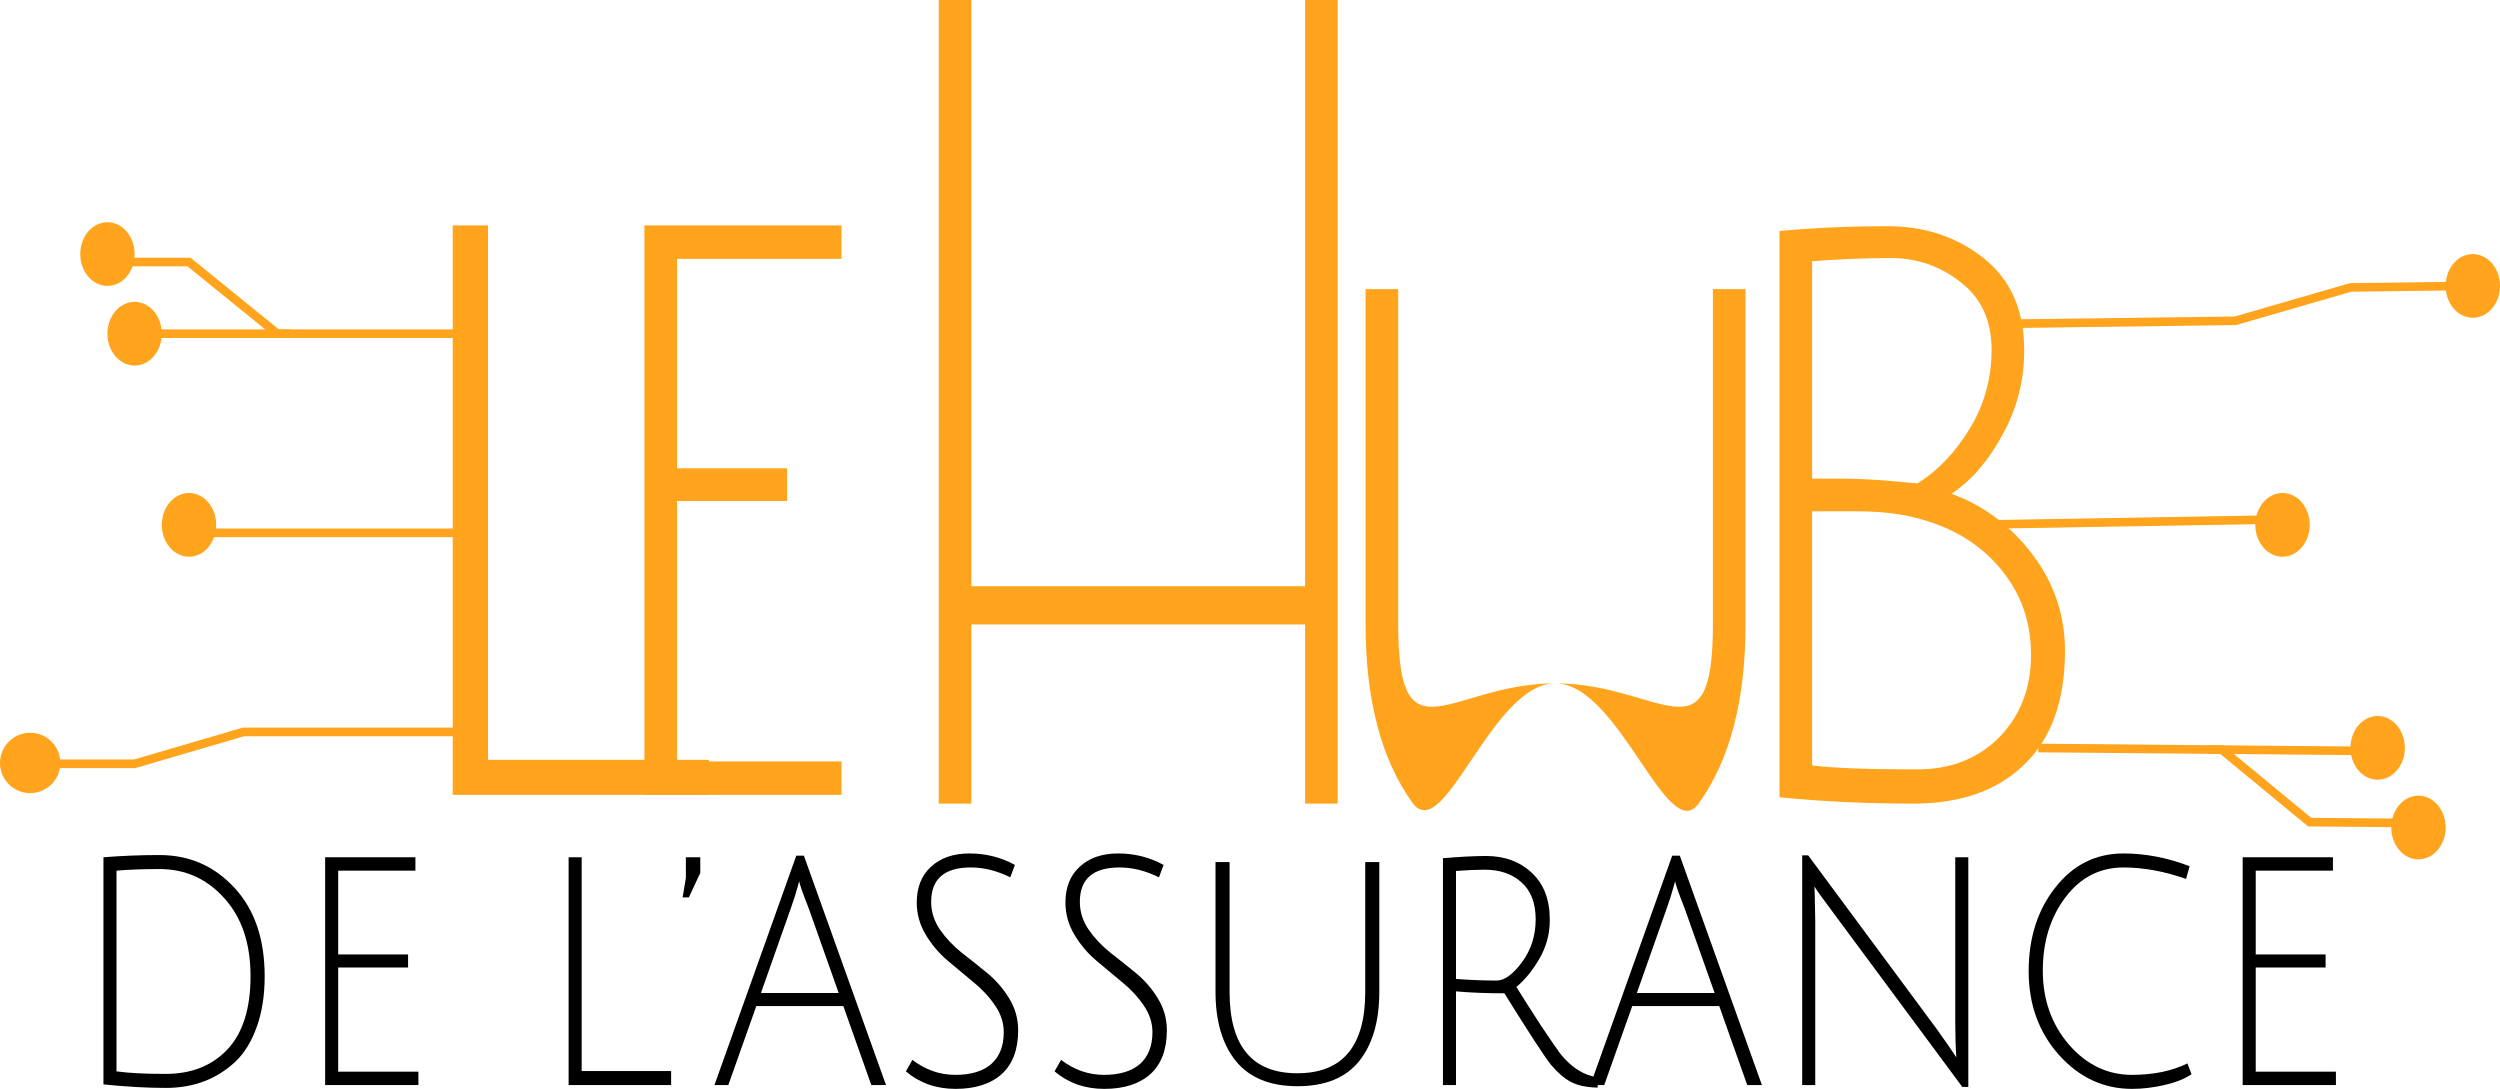 <?xml version="1.0" encoding="UTF-8" standalone="no"?>
<!DOCTYPE svg PUBLIC "-//W3C//DTD SVG 1.1//EN" "http://www.w3.org/Graphics/SVG/1.1/DTD/svg11.dtd">
<svg xmlns="http://www.w3.org/2000/svg" xmlns:xlink="http://www.w3.org/1999/xlink" version="1.1" width="290pt" height="126.31pt" viewBox="0 0 290 126.31">
<g enable-background="new">
<path transform="matrix(1,0,0,-1,10.885,39.711)" d="M 21.288 1 L 20.973 .612 L 21.111 .5 L 21.288 .5 L 21.288 1 Z M 11.038 9.315 L 11.353 9.703 L 11.216 9.815 L 11.038 9.815 L 11.038 9.315 Z M 42.577 1.5 L 21.288 1.5 L 21.288 .5 L 42.577 .5 L 42.577 1.5 Z M 21.603 1.388 L 11.353 9.703 L 10.723 8.927 L 20.973 .612 L 21.603 1.388 Z M 11.038 9.815 L 0 9.815 L 0 8.815 L 11.038 8.815 L 11.038 9.815 Z " fill="#ffa41c"/>
<path transform="matrix(1,0,0,-1,15.615,39.711)" d="M 18.135 1.5 L 0 1.5 L 0 .5 L 18.135 .5 L 18.135 1.5 Z " fill="#ffa41c"/>
<path transform="matrix(-1,-.009,-.007,1,279.026,85.754)" d="M 21.289 1.396 L 20.974 1.008 L 21.111 .896 L 21.289 .896 L 21.289 1.396 Z M 11.039 9.711 L 11.354 10.1 L 11.216 10.211 L 11.039 10.211 L 11.039 9.711 Z M 42.577 1.896 L 21.289 1.896 L 21.289 .896 L 42.577 .896 L 42.577 1.896 Z M 21.604 1.785 L 11.354 10.1 L 10.724 9.323 L 20.974 1.008 L 21.604 1.785 Z M 11.039 10.211 L 0 10.211 L 0 9.211 L 11.039 9.211 L 11.039 10.211 Z " fill="#ffa41c"/>
<path transform="matrix(-1,-.009,-.007,1,274.294,85.937)" d="M 18.135 1.669 L 0 1.669 L 0 .669 L 18.135 .669 L 18.135 1.669 Z " fill="#ffa41c"/>
<path transform="matrix(1,0,0,-1,22.711,62.808)" d="M 0 .5 L 31.538 .5 L 31.538 1.5 L 0 1.5 L 0 .5 Z " fill="#ffa41c"/>
<path transform="matrix(1,0,0,-1,3,89.601)" d="M 25.231 4.696 L 25.231 5.196 L 25.159 5.196 L 25.09 5.175 L 25.231 4.696 Z M 12.615 1 L 12.615 .5 L 12.687 .5 L 12.756 .52 L 12.615 1 Z M 51.25 5.196 L 25.231 5.196 L 25.231 4.196 L 51.25 4.196 L 51.25 5.196 Z M 25.09 5.175 L 12.475 1.48 L 12.756 .52 L 25.371 4.216 L 25.09 5.175 Z M 12.615 1.5 L 0 1.5 L 0 .5 L 12.615 .5 L 12.615 1.5 Z " fill="#ffa41c"/>
<path transform="matrix(-1,.017,.013,1,265.404,58.595)" d="M 0 1.145 L 36.931 1.145 L 36.931 2.145 L 0 2.145 L 0 1.145 Z " fill="#ffa41c"/>
<path transform="matrix(-1,.013,.011,1,286.032,31.436)" d="M 26.783 5.427 L 26.783 5.927 L 26.715 5.927 L 26.65 5.909 L 26.783 5.427 Z M 13.391 1.732 L 13.391 1.232 L 13.459 1.232 L 13.524 1.25 L 13.391 1.732 Z M 54.403 5.927 L 26.783 5.927 L 26.783 4.927 L 54.403 4.927 L 54.403 5.927 Z M 26.65 5.909 L 13.258 2.214 L 13.524 1.25 L 26.916 4.945 L 26.65 5.909 Z M 13.391 2.232 L 0 2.232 L 0 1.232 L 13.391 1.232 L 13.391 2.232 Z " fill="#ffa41c"/>
<path transform="matrix(1,0,0,-1,9.308,33.168)" d="M 6.308 3.696 C 6.308 1.655 4.896 -0 3.154 -0 C 1.412 -0 0 1.655 0 3.696 C 0 5.737 1.412 7.391 3.154 7.391 C 4.896 7.391 6.308 5.737 6.308 3.696 Z " fill="#ffa41c"/>
<path transform="matrix(1,0,0,-1,12.461,42.406)" d="M 6.308 3.696 C 6.308 1.655 4.896 -0 3.154 -0 C 1.412 -0 0 1.655 0 3.696 C 0 5.737 1.412 7.391 3.154 7.391 C 4.896 7.391 6.308 5.737 6.308 3.696 Z " fill="#ffa41c"/>
<path transform="matrix(1,0,0,-1,18.769,64.58)" d="M 6.308 3.696 C 6.308 1.655 4.896 -0 3.154 -0 C 1.412 -0 0 1.655 0 3.696 C 0 5.737 1.412 7.391 3.154 7.391 C 4.896 7.391 6.308 5.737 6.308 3.696 Z " fill="#ffa41c"/>
<path transform="matrix(1,0,0,-1,283.692,36.863)" d="M 6.308 3.696 C 6.308 1.655 4.896 -0 3.154 -0 C 1.412 -0 0 1.655 0 3.696 C 0 5.737 1.412 7.391 3.154 7.391 C 4.896 7.391 6.308 5.737 6.308 3.696 Z " fill="#ffa41c"/>
<path transform="matrix(1,0,0,-1,261.615,64.58)" d="M 6.308 3.696 C 6.308 1.655 4.896 -0 3.154 -0 C 1.412 -0 0 1.655 0 3.696 C 0 5.737 1.412 7.391 3.154 7.391 C 4.896 7.391 6.308 5.737 6.308 3.696 Z " fill="#ffa41c"/>
<path transform="matrix(1,0,0,-1,272.654,90.449)" d="M 6.308 3.696 C 6.308 1.655 4.896 -0 3.154 -0 C 1.412 -0 0 1.655 0 3.696 C 0 5.737 1.412 7.391 3.154 7.391 C 4.896 7.391 6.308 5.737 6.308 3.696 Z " fill="#ffa41c"/>
<path transform="matrix(1,0,0,-1,277.385,99.688)" d="M 6.308 3.696 C 6.308 1.655 4.896 -0 3.154 -0 C 1.412 -0 0 1.655 0 3.696 C 0 5.737 1.412 7.391 3.154 7.391 C 4.896 7.391 6.308 5.737 6.308 3.696 Z " fill="#ffa41c"/>
<path transform="matrix(1,0,0,-1,52.515,66.058)" d="M 0 -26.146 L 0 39.912 L 4.1 39.912 L 4.1 -22.081 L 29.725 -22.081 L 29.725 -26.146 L 0 -26.146 Z " fill="#ffa41c"/>
<path transform="matrix(1,0,0,-1,52.515,66.058)" d="M 22.235 -26.146 L 22.235 39.912 L 45.1 39.912 L 45.1 36.032 L 26.019 36.032 L 26.019 11.733 L 38.792 11.733 L 38.792 7.945 L 26.019 7.945 L 26.019 -22.266 L 45.1 -22.266 L 45.1 -26.146 L 22.235 -26.146 Z " fill="#ffa41c"/>
<path transform="matrix(1,0,0,-1,52.515,93.22)" d="M 98.873 -0 L 98.873 20.787 L 60.16 20.787 L 60.16 -0 L 56.375 -0 L 56.375 93.22 L 60.16 93.22 L 60.16 25.22 L 98.873 25.22 L 98.873 93.22 L 102.658 93.22 L 102.658 -0 L 98.873 -0 Z " fill="#ffa41c"/>
<path transform="matrix(1,0,0,-1,52.515,64.672)" d="M 144.525 -28.548 C 140.898 -33.537 135.3 -14.597 127.889 -14.597 C 120.477 -14.597 115.01 -33.507 111.331 -28.456 C 107.704 -23.405 105.891 -16.507 105.891 -7.761 L 105.891 31.135 L 109.675 31.135 L 109.675 -7.761 C 109.675 -24.021 115.746 -14.597 127.889 -14.597 C 140.083 -14.597 146.181 -24.021 146.181 -7.761 L 146.181 31.135 L 149.966 31.135 L 149.966 -7.761 C 149.966 -16.569 148.152 -23.498 144.525 -28.548 Z " fill="#ffa41c"/>
<path transform="matrix(1,0,0,-1,52.515,66.982)" d="M 153.908 40.189 C 158.008 40.559 162.187 40.743 166.444 40.743 C 170.755 40.743 174.46 39.512 177.562 37.048 C 180.716 34.584 182.292 31.012 182.292 26.331 C 182.292 22.82 181.451 19.556 179.769 16.538 C 178.14 13.519 176.169 11.241 173.856 9.701 C 177.588 8.346 180.716 6.005 183.239 2.679 C 185.762 -.647 187.023 -4.373 187.023 -8.5 C 187.023 -14.29 185.446 -18.693 182.292 -21.712 C 179.191 -24.73 174.907 -26.239 169.441 -26.239 C 164.026 -26.239 158.849 -25.992 153.908 -25.499 L 153.908 40.189 Z M 169.914 -22.266 C 173.751 -22.266 176.905 -21.034 179.375 -18.57 C 181.846 -16.045 183.081 -12.842 183.081 -8.962 C 183.081 -5.082 181.872 -1.725 179.454 1.109 C 177.089 3.942 173.83 5.882 169.677 6.929 C 167.732 7.422 165.472 7.668 162.896 7.668 C 160.373 7.668 158.639 7.668 157.692 7.668 L 157.692 -21.804 C 160.005 -22.112 164.079 -22.266 169.914 -22.266 Z M 178.508 26.423 C 178.508 29.811 177.299 32.428 174.881 34.276 C 172.516 36.124 169.835 37.048 166.839 37.048 C 163.895 37.048 160.846 36.925 157.692 36.678 L 157.692 11.456 C 158.376 11.456 159.664 11.456 161.556 11.456 C 163.448 11.456 166.234 11.271 169.914 10.902 C 172.279 12.38 174.303 14.505 175.985 17.277 C 177.667 20.048 178.508 23.097 178.508 26.423 Z " fill="#ffa41c"/>
<path transform="matrix(1,0,0,-1,12,126.014)" d="M 7.222 1.441 C 10.187 1.441 12.563 2.377 14.35 4.25 C 16.158 6.147 17.062 8.992 17.062 12.786 C 17.062 16.581 16.043 19.599 14.003 21.841 C 11.985 24.083 9.483 25.204 6.497 25.204 C 4.584 25.204 2.923 25.142 1.514 25.019 L 1.514 1.737 C 2.881 1.54 4.783 1.441 7.222 1.441 Z M 6.497 26.83 C 9.966 26.83 12.868 25.561 15.202 23.023 C 17.535 20.51 18.702 17.086 18.702 12.75 C 18.702 10.557 18.397 8.611 17.788 6.911 C 17.199 5.235 16.379 3.893 15.328 2.882 C 13.162 .838 10.46 -.185 7.222 -.185 C 5.099 -.185 2.691 -.049 0 .222 L 0 26.571 C 2.145 26.743 4.31 26.83 6.497 26.83 Z "/>
<path transform="matrix(1,0,0,-1,12,125.423)" d="M 25.717 -.443 L 25.717 25.98 L 36.188 25.98 L 36.188 24.428 L 27.231 24.428 L 27.231 14.708 L 35.337 14.708 L 35.337 13.193 L 27.231 13.193 L 27.231 1.109 L 36.535 1.109 L 36.535 -.443 L 25.717 -.443 Z "/>
<path transform="matrix(1,0,0,-1,12,125.423)" d="M 53.96 -.443 L 53.96 25.98 L 55.474 25.98 L 55.474 1.183 L 65.85 1.183 L 65.85 -.443 L 53.96 -.443 Z "/>
<path transform="matrix(1,0,0,-1,12,103.656)" d="M 67.561 4.213 L 69.233 4.213 L 69.233 2.402 L 67.908 -.443 L 67.183 -.443 L 67.561 1.811 L 67.561 4.213 Z "/>
<path transform="matrix(1,0,0,-1,12,125.608)" d="M 75.733 8.906 L 72.484 -.259 L 70.876 -.259 L 80.369 26.349 L 81.252 26.349 L 90.777 -.259 L 89.073 -.259 L 85.825 8.906 L 75.733 8.906 Z M 80.716 23.393 C 80.695 23.368 80.653 23.22 80.59 22.949 C 80.295 21.89 80.011 20.991 79.738 20.252 L 76.269 10.421 L 85.289 10.421 L 81.82 20.215 C 81.084 22.087 80.716 23.146 80.716 23.393 Z "/>
<path transform="matrix(1,0,0,-1,12,126.31)" d="M 105.192 24.539 C 103.657 25.302 102.133 25.684 100.619 25.684 C 97.55 25.684 96.015 24.354 96.015 21.693 C 96.015 20.535 96.362 19.451 97.055 18.441 C 97.749 17.455 98.59 16.569 99.579 15.78 C 100.567 15.016 101.555 14.228 102.543 13.415 C 103.531 12.602 104.372 11.629 105.066 10.495 C 105.76 9.362 106.107 8.13 106.107 6.8 C 106.107 4.558 105.466 2.858 104.183 1.7 C 102.901 .567 101.124 0 98.853 0 C 96.603 0 94.68 .678 93.082 2.033 L 93.839 3.363 C 95.352 2.205 97.013 1.626 98.822 1.626 C 100.63 1.626 102.017 2.045 102.985 2.883 C 103.952 3.745 104.435 4.977 104.435 6.578 C 104.435 7.687 104.089 8.734 103.395 9.719 C 102.701 10.73 101.86 11.629 100.872 12.417 C 99.883 13.23 98.895 14.056 97.907 14.893 C 96.919 15.731 96.078 16.729 95.384 17.887 C 94.69 19.045 94.343 20.289 94.343 21.619 C 94.343 23.368 94.89 24.748 95.983 25.758 C 97.097 26.793 98.59 27.31 100.462 27.31 C 102.354 27.31 104.11 26.867 105.729 25.98 L 105.192 24.539 Z "/>
<path transform="matrix(1,0,0,-1,12,126.31)" d="M 122.44 24.539 C 120.905 25.302 119.381 25.684 117.867 25.684 C 114.797 25.684 113.262 24.354 113.262 21.693 C 113.262 20.535 113.609 19.451 114.303 18.441 C 114.997 17.455 115.838 16.569 116.826 15.78 C 117.814 15.016 118.803 14.228 119.791 13.415 C 120.779 12.602 121.62 11.629 122.314 10.495 C 123.008 9.362 123.355 8.13 123.355 6.8 C 123.355 4.558 122.713 2.858 121.431 1.7 C 120.148 .567 118.371 0 116.101 0 C 113.851 0 111.927 .678 110.329 2.033 L 111.086 3.363 C 112.6 2.205 114.261 1.626 116.069 1.626 C 117.877 1.626 119.265 2.045 120.232 2.883 C 121.199 3.745 121.683 4.977 121.683 6.578 C 121.683 7.687 121.336 8.734 120.642 9.719 C 119.948 10.73 119.107 11.629 118.119 12.417 C 117.131 13.23 116.143 14.056 115.155 14.893 C 114.166 15.731 113.325 16.729 112.631 17.887 C 111.938 19.045 111.591 20.289 111.591 21.619 C 111.591 23.368 112.137 24.748 113.231 25.758 C 114.345 26.793 115.838 27.31 117.709 27.31 C 119.601 27.31 121.357 26.867 122.976 25.98 L 122.44 24.539 Z "/>
<path transform="matrix(1,0,0,-1,12,125.866)" d="M 155.382 -0 L 155.382 26.312 C 157.38 26.485 159.051 26.571 160.397 26.571 C 162.542 26.571 164.308 25.918 165.695 24.612 C 167.083 23.331 167.777 21.508 167.777 19.143 C 167.777 17.542 167.377 16.051 166.579 14.671 C 165.78 13.292 164.886 12.195 163.898 11.382 C 164.676 10.126 165.632 8.623 166.768 6.874 C 167.924 5.149 168.671 4.065 169.007 3.622 C 170.29 2.02 171.74 1.109 173.359 .887 L 173.328 -.296 C 172.045 -.271 171.004 -.049 170.205 .37 C 169.406 .813 168.639 1.478 167.903 2.365 C 167.188 3.252 165.391 6.011 162.51 10.643 C 160.45 10.643 158.578 10.717 156.896 10.865 L 156.896 -0 L 155.382 -0 Z M 161.595 12.121 C 162.521 12.121 163.509 12.836 164.56 14.265 C 165.611 15.694 166.137 17.344 166.137 19.217 C 166.137 21.114 165.59 22.543 164.497 23.504 C 163.425 24.489 161.995 24.982 160.208 24.982 C 159.262 24.982 158.158 24.933 156.896 24.834 L 156.896 12.306 C 158.578 12.183 160.145 12.121 161.595 12.121 Z "/>
<path transform="matrix(1,0,0,-1,12,125.608)" d="M 177.34 8.906 L 174.091 -.259 L 172.483 -.259 L 181.976 26.349 L 182.859 26.349 L 192.383 -.259 L 190.68 -.259 L 187.432 8.906 L 177.34 8.906 Z M 182.323 23.393 C 182.302 23.368 182.26 23.22 182.196 22.949 C 181.902 21.89 181.618 20.991 181.345 20.252 L 177.876 10.421 L 186.896 10.421 L 183.426 20.215 C 182.691 22.087 182.323 23.146 182.323 23.393 Z "/>
<path transform="matrix(1,0,0,-1,12,125.866)" d="M 198.505 22.21 L 198.568 19.069 L 198.568 -0 L 197.054 -0 L 197.054 26.645 L 197.748 26.645 L 212.602 6.578 C 213.611 5.174 214.389 4.053 214.936 3.215 C 214.852 4.398 214.81 5.753 214.81 7.28 L 214.81 26.423 L 216.324 26.423 L 216.324 -.222 L 215.63 -.222 L 200.492 20.215 C 199.44 21.619 198.767 22.555 198.473 23.023 L 198.505 22.21 Z "/>
<path transform="matrix(1,0,0,-1,12,126.31)" d="M 235.31 0 C 232.03 0 229.213 1.306 226.858 3.917 C 224.503 6.554 223.325 9.793 223.325 13.637 C 223.325 17.505 224.356 20.745 226.416 23.356 C 228.477 25.992 231.115 27.31 234.332 27.31 C 236.855 27.31 239.41 26.818 241.996 25.832 L 241.586 24.354 C 239.063 25.241 236.645 25.684 234.332 25.684 C 231.578 25.684 229.328 24.526 227.583 22.21 C 225.838 19.895 224.965 17.061 224.965 13.711 C 224.965 10.36 225.975 7.502 227.993 5.137 C 230.032 2.796 232.471 1.626 235.31 1.626 C 237.791 1.626 239.936 2.07 241.744 2.957 L 242.217 1.7 C 241.418 1.158 240.367 .739 239.063 .444 C 237.78 .148 236.529 0 235.31 0 Z "/>
<path transform="matrix(1,0,0,-1,12,125.423)" d="M 248.15 -.443 L 248.15 25.98 L 258.621 25.98 L 258.621 24.428 L 249.664 24.428 L 249.664 14.708 L 257.769 14.708 L 257.769 13.193 L 249.664 13.193 L 249.664 1.109 L 258.967 1.109 L 258.967 -.443 L 248.15 -.443 Z "/>
<path transform="matrix(1,0,0,-1,0,92)" d="M 7 3.5 C 7 1.567 5.433 0 3.5 0 C 1.567 0 0 1.567 0 3.5 C 0 5.433 1.567 7 3.5 7 C 5.433 7 7 5.433 7 3.5 Z " fill="#ffa41c"/>
<path transform="matrix(1,0,0,-1,141,126)" d="M 16.655 2.897 C 15.091 .966 12.712 0 9.517 0 C 6.322 0 3.931 .978 2.345 2.933 C .782 4.888 0 7.558 0 10.944 L 0 26 L 1.631 26 L 1.631 10.944 C 1.631 4.649 4.249 1.502 9.483 1.502 C 14.74 1.502 17.369 4.649 17.369 10.944 L 17.369 26 L 19 26 L 19 10.944 C 19 7.534 18.218 4.852 16.655 2.897 Z "/>
</g>
</svg>
